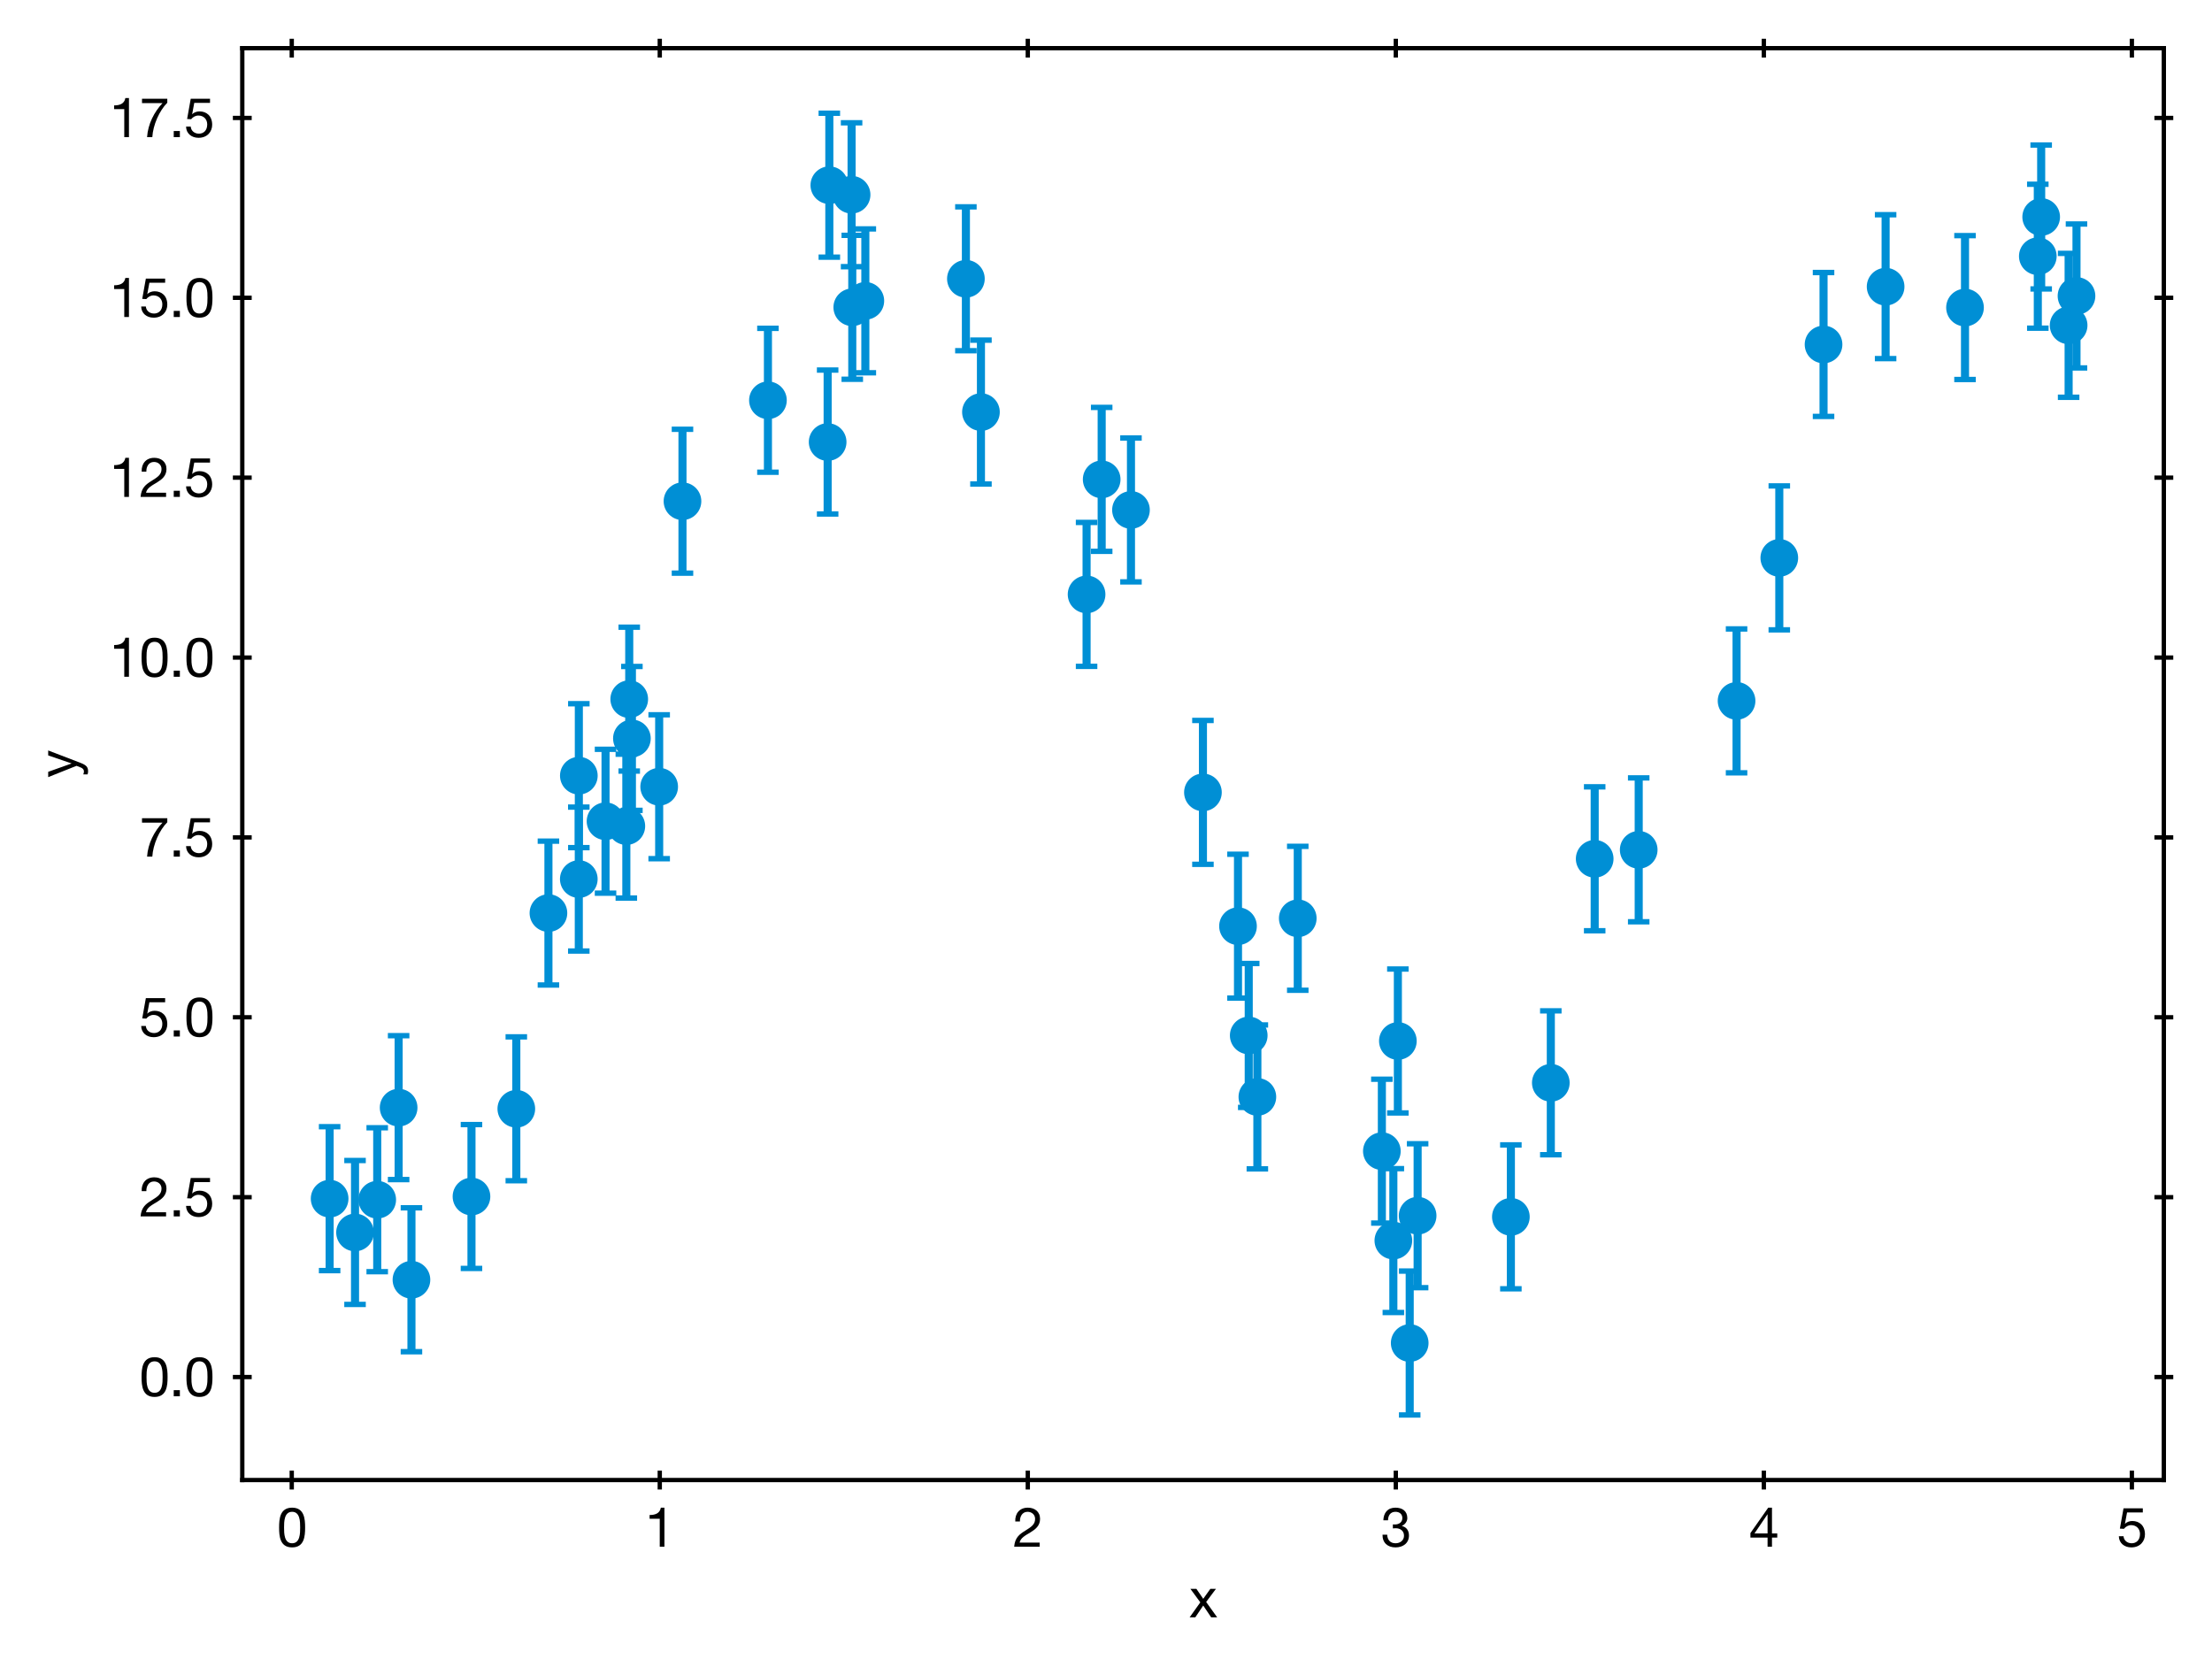 <?xml version="1.0" encoding="utf-8" standalone="no"?>
<!DOCTYPE svg PUBLIC "-//W3C//DTD SVG 1.1//EN"
  "http://www.w3.org/Graphics/SVG/1.1/DTD/svg11.dtd">
<svg height="309.753pt" version="1.1" viewBox="0 0 411.098 309.753" width="411.098pt" xmlns="http://www.w3.org/2000/svg" xmlns:xlink="http://www.w3.org/1999/xlink">
 <defs>
  <style type="text/css">*{stroke-linecap:butt;stroke-linejoin:round;}</style>
 </defs>
 <g id="figure_1">
  <g id="patch_1">
   <path d="M 0 309.753 
L 411.098 309.753 
L 411.098 0 
L 0 0 
z
" style="fill:#ffffff;"/>
  </g>
  <g id="axes_1">
   <g id="patch_2">
    <path d="M 45.028 275.062 
L 402.148 275.062 
L 402.148 8.95 
L 45.028 8.95 
z
" style="fill:#ffffff;"/>
   </g>
   <g id="matplotlib.axis_1">
    <g id="xtick_1">
     <g id="line2d_1">
      <defs>
       <path d="M 0 1.75 
L 0 -1.75 
" id="m79766387a1" style="stroke:#000000;stroke-width:0.8;"/>
      </defs>
      <g>
       <use style="stroke:#000000;stroke-width:0.8;" x="54.221" xlink:href="#m79766387a1" y="275.062"/>
      </g>
     </g>
     <g id="line2d_2">
      <g>
       <use style="stroke:#000000;stroke-width:0.8;" x="54.221" xlink:href="#m79766387a1" y="8.95"/>
      </g>
     </g>
     <g id="text_1">
      <!-- 0 -->
      <g transform="translate(51.442 287.453)scale(0.1 -0.1)">
       <defs>
        <path d="M 269 2227 
C 269 1229 358 -77 1779 -77 
C 3200 -77 3290 1229 3290 2227 
C 3290 3232 3200 4538 1779 4538 
C 358 4538 269 3232 269 2227 
z
M 845 2234 
C 845 2906 851 4058 1779 4058 
C 2707 4058 2714 2906 2714 2234 
C 2714 1555 2707 403 1779 403 
C 851 403 845 1555 845 2234 
z
" id="HelveticaNeue-Roman-30" transform="scale(0.016)"/>
       </defs>
       <use xlink:href="#HelveticaNeue-Roman-30"/>
      </g>
     </g>
    </g>
    <g id="xtick_2">
     <g id="line2d_3">
      <g>
       <use style="stroke:#000000;stroke-width:0.8;" x="122.618" xlink:href="#m79766387a1" y="275.062"/>
      </g>
     </g>
     <g id="line2d_4">
      <g>
       <use style="stroke:#000000;stroke-width:0.8;" x="122.618" xlink:href="#m79766387a1" y="8.95"/>
      </g>
     </g>
     <g id="text_2">
      <!-- 1 -->
      <g transform="translate(119.838 287.453)scale(0.1 -0.1)">
       <defs>
        <path d="M 2278 4538 
L 1862 4538 
C 1741 3853 1178 3686 557 3686 
L 557 3251 
L 1734 3251 
L 1734 0 
L 2278 0 
L 2278 4538 
z
" id="HelveticaNeue-Roman-31" transform="scale(0.016)"/>
       </defs>
       <use xlink:href="#HelveticaNeue-Roman-31"/>
      </g>
     </g>
    </g>
    <g id="xtick_3">
     <g id="line2d_5">
      <g>
       <use style="stroke:#000000;stroke-width:0.8;" x="191.015" xlink:href="#m79766387a1" y="275.062"/>
      </g>
     </g>
     <g id="line2d_6">
      <g>
       <use style="stroke:#000000;stroke-width:0.8;" x="191.015" xlink:href="#m79766387a1" y="8.95"/>
      </g>
     </g>
     <g id="text_3">
      <!-- 2 -->
      <g transform="translate(188.235 287.453)scale(0.1 -0.1)">
       <defs>
        <path d="M 826 2931 
C 806 3475 1075 4058 1709 4058 
C 2189 4058 2586 3731 2586 3238 
C 2586 2611 2195 2330 1427 1856 
C 787 1459 243 1075 154 0 
L 3117 0 
L 3117 480 
L 787 480 
C 896 1043 1491 1331 2061 1677 
C 2624 2029 3162 2432 3162 3232 
C 3162 4077 2534 4538 1741 4538 
C 781 4538 237 3853 282 2931 
L 826 2931 
z
" id="HelveticaNeue-Roman-32" transform="scale(0.016)"/>
       </defs>
       <use xlink:href="#HelveticaNeue-Roman-32"/>
      </g>
     </g>
    </g>
    <g id="xtick_4">
     <g id="line2d_7">
      <g>
       <use style="stroke:#000000;stroke-width:0.8;" x="259.412" xlink:href="#m79766387a1" y="275.062"/>
      </g>
     </g>
     <g id="line2d_8">
      <g>
       <use style="stroke:#000000;stroke-width:0.8;" x="259.412" xlink:href="#m79766387a1" y="8.95"/>
      </g>
     </g>
     <g id="text_4">
      <!-- 3 -->
      <g transform="translate(256.632 287.453)scale(0.1 -0.1)">
       <defs>
        <path d="M 1395 2131 
C 1498 2144 1613 2150 1722 2150 
C 2259 2150 2688 1850 2688 1280 
C 2688 730 2234 403 1702 403 
C 1082 403 755 813 736 1402 
L 192 1402 
C 173 467 781 -77 1702 -77 
C 2554 -77 3264 397 3264 1306 
C 3264 1850 2995 2285 2445 2406 
L 2445 2419 
C 2790 2579 3072 2925 3072 3322 
C 3072 4160 2477 4538 1690 4538 
C 781 4538 320 3936 288 3072 
L 832 3072 
C 838 3603 1094 4058 1690 4058 
C 2150 4058 2496 3802 2496 3328 
C 2496 2835 2093 2586 1632 2586 
C 1555 2586 1478 2586 1395 2592 
L 1395 2131 
z
" id="HelveticaNeue-Roman-33" transform="scale(0.016)"/>
       </defs>
       <use xlink:href="#HelveticaNeue-Roman-33"/>
      </g>
     </g>
    </g>
    <g id="xtick_5">
     <g id="line2d_9">
      <g>
       <use style="stroke:#000000;stroke-width:0.8;" x="327.809" xlink:href="#m79766387a1" y="275.062"/>
      </g>
     </g>
     <g id="line2d_10">
      <g>
       <use style="stroke:#000000;stroke-width:0.8;" x="327.809" xlink:href="#m79766387a1" y="8.95"/>
      </g>
     </g>
     <g id="text_5">
      <!-- 4 -->
      <g transform="translate(325.029 287.453)scale(0.1 -0.1)">
       <defs>
        <path d="M 2682 4538 
L 2246 4538 
L 179 1587 
L 179 1062 
L 2170 1062 
L 2170 0 
L 2682 0 
L 2682 1062 
L 3296 1062 
L 3296 1542 
L 2682 1542 
L 2682 4538 
z
M 646 1542 
L 2157 3763 
L 2170 3763 
L 2170 1542 
L 646 1542 
z
" id="HelveticaNeue-Roman-34" transform="scale(0.016)"/>
       </defs>
       <use xlink:href="#HelveticaNeue-Roman-34"/>
      </g>
     </g>
    </g>
    <g id="xtick_6">
     <g id="line2d_11">
      <g>
       <use style="stroke:#000000;stroke-width:0.8;" x="396.206" xlink:href="#m79766387a1" y="275.062"/>
      </g>
     </g>
     <g id="line2d_12">
      <g>
       <use style="stroke:#000000;stroke-width:0.8;" x="396.206" xlink:href="#m79766387a1" y="8.95"/>
      </g>
     </g>
     <g id="text_6">
      <!-- 5 -->
      <g transform="translate(393.426 287.453)scale(0.1 -0.1)">
       <defs>
        <path d="M 3008 4461 
L 768 4461 
L 346 2106 
L 813 2080 
C 1024 2336 1312 2509 1658 2509 
C 2266 2509 2682 2080 2682 1478 
C 2682 755 2240 403 1722 403 
C 1178 403 800 755 768 1222 
L 224 1222 
C 243 403 883 -77 1670 -77 
C 2726 -77 3258 666 3258 1434 
C 3258 2470 2598 2989 1792 2989 
C 1485 2989 1146 2886 947 2662 
L 934 2675 
L 1178 3981 
L 3008 3981 
L 3008 4461 
z
" id="HelveticaNeue-Roman-35" transform="scale(0.016)"/>
       </defs>
       <use xlink:href="#HelveticaNeue-Roman-35"/>
      </g>
     </g>
    </g>
    <g id="text_7">
     <!-- x -->
     <g transform="translate(220.998 300.573)scale(0.1 -0.1)">
      <defs>
       <path d="M 58 0 
L 717 0 
L 1638 1370 
L 2560 0 
L 3258 0 
L 1978 1786 
L 3117 3309 
L 2464 3309 
L 1638 2150 
L 845 3309 
L 147 3309 
L 1299 1741 
L 58 0 
z
" id="HelveticaNeue-Roman-78" transform="scale(0.016)"/>
      </defs>
      <use xlink:href="#HelveticaNeue-Roman-78"/>
     </g>
    </g>
   </g>
   <g id="matplotlib.axis_2">
    <g id="ytick_1">
     <g id="line2d_13">
      <defs>
       <path d="M 1.75 0 
L -1.75 -0 
" id="mcdb487a458" style="stroke:#000000;stroke-width:0.8;"/>
      </defs>
      <g>
       <use style="stroke:#000000;stroke-width:0.8;" x="45.028" xlink:href="#mcdb487a458" y="255.92"/>
      </g>
     </g>
     <g id="line2d_14">
      <g>
       <use style="stroke:#000000;stroke-width:0.8;" x="402.148" xlink:href="#mcdb487a458" y="255.92"/>
      </g>
     </g>
     <g id="text_8">
      <!-- 0.0 -->
      <g transform="translate(25.88 259.49)scale(0.1 -0.1)">
       <defs>
        <path d="M 531 0 
L 1242 0 
L 1242 710 
L 531 710 
L 531 0 
z
" id="HelveticaNeue-Roman-2e" transform="scale(0.016)"/>
       </defs>
       <use xlink:href="#HelveticaNeue-Roman-30"/>
       <use x="55.6" xlink:href="#HelveticaNeue-Roman-2e"/>
       <use x="83.4" xlink:href="#HelveticaNeue-Roman-30"/>
      </g>
     </g>
    </g>
    <g id="ytick_2">
     <g id="line2d_15">
      <g>
       <use style="stroke:#000000;stroke-width:0.8;" x="45.028" xlink:href="#mcdb487a458" y="222.49"/>
      </g>
     </g>
     <g id="line2d_16">
      <g>
       <use style="stroke:#000000;stroke-width:0.8;" x="402.148" xlink:href="#mcdb487a458" y="222.49"/>
      </g>
     </g>
     <g id="text_9">
      <!-- 2.5 -->
      <g transform="translate(25.88 226.061)scale(0.1 -0.1)">
       <use xlink:href="#HelveticaNeue-Roman-32"/>
       <use x="55.6" xlink:href="#HelveticaNeue-Roman-2e"/>
       <use x="83.4" xlink:href="#HelveticaNeue-Roman-35"/>
      </g>
     </g>
    </g>
    <g id="ytick_3">
     <g id="line2d_17">
      <g>
       <use style="stroke:#000000;stroke-width:0.8;" x="45.028" xlink:href="#mcdb487a458" y="189.061"/>
      </g>
     </g>
     <g id="line2d_18">
      <g>
       <use style="stroke:#000000;stroke-width:0.8;" x="402.148" xlink:href="#mcdb487a458" y="189.061"/>
      </g>
     </g>
     <g id="text_10">
      <!-- 5.0 -->
      <g transform="translate(25.88 192.632)scale(0.1 -0.1)">
       <use xlink:href="#HelveticaNeue-Roman-35"/>
       <use x="55.6" xlink:href="#HelveticaNeue-Roman-2e"/>
       <use x="83.4" xlink:href="#HelveticaNeue-Roman-30"/>
      </g>
     </g>
    </g>
    <g id="ytick_4">
     <g id="line2d_19">
      <g>
       <use style="stroke:#000000;stroke-width:0.8;" x="45.028" xlink:href="#mcdb487a458" y="155.632"/>
      </g>
     </g>
     <g id="line2d_20">
      <g>
       <use style="stroke:#000000;stroke-width:0.8;" x="402.148" xlink:href="#mcdb487a458" y="155.632"/>
      </g>
     </g>
     <g id="text_11">
      <!-- 7.5 -->
      <g transform="translate(25.88 159.202)scale(0.1 -0.1)">
       <defs>
        <path d="M 3258 4461 
L 320 4461 
L 320 3949 
L 2701 3949 
C 1747 2938 1011 1536 909 0 
L 1517 0 
C 1600 1421 2342 3085 3258 3994 
L 3258 4461 
z
" id="HelveticaNeue-Roman-37" transform="scale(0.016)"/>
       </defs>
       <use xlink:href="#HelveticaNeue-Roman-37"/>
       <use x="55.6" xlink:href="#HelveticaNeue-Roman-2e"/>
       <use x="83.4" xlink:href="#HelveticaNeue-Roman-35"/>
      </g>
     </g>
    </g>
    <g id="ytick_5">
     <g id="line2d_21">
      <g>
       <use style="stroke:#000000;stroke-width:0.8;" x="45.028" xlink:href="#mcdb487a458" y="122.203"/>
      </g>
     </g>
     <g id="line2d_22">
      <g>
       <use style="stroke:#000000;stroke-width:0.8;" x="402.148" xlink:href="#mcdb487a458" y="122.203"/>
      </g>
     </g>
     <g id="text_12">
      <!-- 10.0 -->
      <g transform="translate(20.32 125.773)scale(0.1 -0.1)">
       <use xlink:href="#HelveticaNeue-Roman-31"/>
       <use x="55.6" xlink:href="#HelveticaNeue-Roman-30"/>
       <use x="111.2" xlink:href="#HelveticaNeue-Roman-2e"/>
       <use x="139" xlink:href="#HelveticaNeue-Roman-30"/>
      </g>
     </g>
    </g>
    <g id="ytick_6">
     <g id="line2d_23">
      <g>
       <use style="stroke:#000000;stroke-width:0.8;" x="45.028" xlink:href="#mcdb487a458" y="88.774"/>
      </g>
     </g>
     <g id="line2d_24">
      <g>
       <use style="stroke:#000000;stroke-width:0.8;" x="402.148" xlink:href="#mcdb487a458" y="88.774"/>
      </g>
     </g>
     <g id="text_13">
      <!-- 12.5 -->
      <g transform="translate(20.32 92.344)scale(0.1 -0.1)">
       <use xlink:href="#HelveticaNeue-Roman-31"/>
       <use x="55.6" xlink:href="#HelveticaNeue-Roman-32"/>
       <use x="111.2" xlink:href="#HelveticaNeue-Roman-2e"/>
       <use x="139" xlink:href="#HelveticaNeue-Roman-35"/>
      </g>
     </g>
    </g>
    <g id="ytick_7">
     <g id="line2d_25">
      <g>
       <use style="stroke:#000000;stroke-width:0.8;" x="45.028" xlink:href="#mcdb487a458" y="55.345"/>
      </g>
     </g>
     <g id="line2d_26">
      <g>
       <use style="stroke:#000000;stroke-width:0.8;" x="402.148" xlink:href="#mcdb487a458" y="55.345"/>
      </g>
     </g>
     <g id="text_14">
      <!-- 15.0 -->
      <g transform="translate(20.32 58.915)scale(0.1 -0.1)">
       <use xlink:href="#HelveticaNeue-Roman-31"/>
       <use x="55.6" xlink:href="#HelveticaNeue-Roman-35"/>
       <use x="111.2" xlink:href="#HelveticaNeue-Roman-2e"/>
       <use x="139" xlink:href="#HelveticaNeue-Roman-30"/>
      </g>
     </g>
    </g>
    <g id="ytick_8">
     <g id="line2d_27">
      <g>
       <use style="stroke:#000000;stroke-width:0.8;" x="45.028" xlink:href="#mcdb487a458" y="21.915"/>
      </g>
     </g>
     <g id="line2d_28">
      <g>
       <use style="stroke:#000000;stroke-width:0.8;" x="402.148" xlink:href="#mcdb487a458" y="21.915"/>
      </g>
     </g>
     <g id="text_15">
      <!-- 17.5 -->
      <g transform="translate(20.32 25.486)scale(0.1 -0.1)">
       <use xlink:href="#HelveticaNeue-Roman-31"/>
       <use x="55.6" xlink:href="#HelveticaNeue-Roman-37"/>
       <use x="111.2" xlink:href="#HelveticaNeue-Roman-2e"/>
       <use x="139" xlink:href="#HelveticaNeue-Roman-35"/>
      </g>
     </g>
    </g>
    <g id="text_16">
     <!-- y -->
     <g transform="translate(14.25 144.506)rotate(-90)scale(0.1 -0.1)">
      <defs>
       <path d="M 3149 3309 
L 2573 3309 
L 1645 602 
L 1632 602 
L 666 3309 
L 51 3309 
L 1363 19 
L 1139 -544 
C 1037 -736 915 -845 691 -845 
C 582 -845 474 -800 371 -768 
L 371 -1267 
C 493 -1312 621 -1325 749 -1325 
C 1235 -1325 1459 -1088 1709 -442 
L 3149 3309 
z
" id="HelveticaNeue-Roman-79" transform="scale(0.016)"/>
      </defs>
      <use xlink:href="#HelveticaNeue-Roman-79"/>
     </g>
    </g>
   </g>
   <g id="LineCollection_1">
    <path clip-path="url(#p4de20f9288)" d="M 182.308 89.954 
L 182.308 63.21 
" style="fill:none;stroke:#008fd5;stroke-width:1.5;"/>
    <path clip-path="url(#p4de20f9288)" d="M 379.351 53.696 
L 379.351 26.952 
" style="fill:none;stroke:#008fd5;stroke-width:1.5;"/>
    <path clip-path="url(#p4de20f9288)" d="M 304.552 171.308 
L 304.552 144.565 
" style="fill:none;stroke:#008fd5;stroke-width:1.5;"/>
    <path clip-path="url(#p4de20f9288)" d="M 258.953 243.927 
L 258.953 217.183 
" style="fill:none;stroke:#008fd5;stroke-width:1.5;"/>
    <path clip-path="url(#p4de20f9288)" d="M 107.577 157.526 
L 107.577 130.783 
" style="fill:none;stroke:#008fd5;stroke-width:1.5;"/>
    <path clip-path="url(#p4de20f9288)" d="M 107.569 176.743 
L 107.569 149.999 
" style="fill:none;stroke:#008fd5;stroke-width:1.5;"/>
    <path clip-path="url(#p4de20f9288)" d="M 74.085 219.219 
L 74.085 192.476 
" style="fill:none;stroke:#008fd5;stroke-width:1.5;"/>
    <path clip-path="url(#p4de20f9288)" d="M 350.44 66.648 
L 350.44 39.905 
" style="fill:none;stroke:#008fd5;stroke-width:1.5;"/>
    <path clip-path="url(#p4de20f9288)" d="M 259.793 206.833 
L 259.793 180.089 
" style="fill:none;stroke:#008fd5;stroke-width:1.5;"/>
    <path clip-path="url(#p4de20f9288)" d="M 296.371 172.974 
L 296.371 146.231 
" style="fill:none;stroke:#008fd5;stroke-width:1.5;"/>
    <path clip-path="url(#p4de20f9288)" d="M 61.261 236.134 
L 61.261 209.39 
" style="fill:none;stroke:#008fd5;stroke-width:1.5;"/>
    <path clip-path="url(#p4de20f9288)" d="M 385.915 68.376 
L 385.915 41.632 
" style="fill:none;stroke:#008fd5;stroke-width:1.5;"/>
    <path clip-path="url(#p4de20f9288)" d="M 338.904 77.391 
L 338.904 50.647 
" style="fill:none;stroke:#008fd5;stroke-width:1.5;"/>
    <path clip-path="url(#p4de20f9288)" d="M 126.838 106.522 
L 126.838 79.779 
" style="fill:none;stroke:#008fd5;stroke-width:1.5;"/>
    <path clip-path="url(#p4de20f9288)" d="M 116.403 166.899 
L 116.403 140.156 
" style="fill:none;stroke:#008fd5;stroke-width:1.5;"/>
    <path clip-path="url(#p4de20f9288)" d="M 116.943 143.301 
L 116.943 116.558 
" style="fill:none;stroke:#008fd5;stroke-width:1.5;"/>
    <path clip-path="url(#p4de20f9288)" d="M 158.267 49.561 
L 158.267 22.818 
" style="fill:none;stroke:#008fd5;stroke-width:1.5;"/>
    <path clip-path="url(#p4de20f9288)" d="M 233.68 217.227 
L 233.68 190.483 
" style="fill:none;stroke:#008fd5;stroke-width:1.5;"/>
    <path clip-path="url(#p4de20f9288)" d="M 201.94 123.837 
L 201.94 97.094 
" style="fill:none;stroke:#008fd5;stroke-width:1.5;"/>
    <path clip-path="url(#p4de20f9288)" d="M 153.817 95.52 
L 153.817 68.776 
" style="fill:none;stroke:#008fd5;stroke-width:1.5;"/>
    <path clip-path="url(#p4de20f9288)" d="M 263.465 239.305 
L 263.465 212.562 
" style="fill:none;stroke:#008fd5;stroke-width:1.5;"/>
    <path clip-path="url(#p4de20f9288)" d="M 101.926 183.061 
L 101.926 156.318 
" style="fill:none;stroke:#008fd5;stroke-width:1.5;"/>
    <path clip-path="url(#p4de20f9288)" d="M 154.13 47.789 
L 154.13 21.046 
" style="fill:none;stroke:#008fd5;stroke-width:1.5;"/>
    <path clip-path="url(#p4de20f9288)" d="M 179.511 65.181 
L 179.511 38.438 
" style="fill:none;stroke:#008fd5;stroke-width:1.5;"/>
    <path clip-path="url(#p4de20f9288)" d="M 210.19 108.144 
L 210.19 81.401 
" style="fill:none;stroke:#008fd5;stroke-width:1.5;"/>
    <path clip-path="url(#p4de20f9288)" d="M 322.739 143.628 
L 322.739 116.884 
" style="fill:none;stroke:#008fd5;stroke-width:1.5;"/>
    <path clip-path="url(#p4de20f9288)" d="M 122.507 159.582 
L 122.507 132.838 
" style="fill:none;stroke:#008fd5;stroke-width:1.5;"/>
    <path clip-path="url(#p4de20f9288)" d="M 230.081 185.497 
L 230.081 158.754 
" style="fill:none;stroke:#008fd5;stroke-width:1.5;"/>
    <path clip-path="url(#p4de20f9288)" d="M 256.818 227.308 
L 256.818 200.565 
" style="fill:none;stroke:#008fd5;stroke-width:1.5;"/>
    <path clip-path="url(#p4de20f9288)" d="M 70.107 236.333 
L 70.107 209.59 
" style="fill:none;stroke:#008fd5;stroke-width:1.5;"/>
    <path clip-path="url(#p4de20f9288)" d="M 261.992 262.966 
L 261.992 236.223 
" style="fill:none;stroke:#008fd5;stroke-width:1.5;"/>
    <path clip-path="url(#p4de20f9288)" d="M 112.538 165.993 
L 112.538 139.25 
" style="fill:none;stroke:#008fd5;stroke-width:1.5;"/>
    <path clip-path="url(#p4de20f9288)" d="M 76.468 251.209 
L 76.468 224.465 
" style="fill:none;stroke:#008fd5;stroke-width:1.5;"/>
    <path clip-path="url(#p4de20f9288)" d="M 378.725 60.988 
L 378.725 34.245 
" style="fill:none;stroke:#008fd5;stroke-width:1.5;"/>
    <path clip-path="url(#p4de20f9288)" d="M 384.452 73.833 
L 384.452 47.09 
" style="fill:none;stroke:#008fd5;stroke-width:1.5;"/>
    <path clip-path="url(#p4de20f9288)" d="M 330.681 117.051 
L 330.681 90.308 
" style="fill:none;stroke:#008fd5;stroke-width:1.5;"/>
    <path clip-path="url(#p4de20f9288)" d="M 158.394 70.481 
L 158.394 43.737 
" style="fill:none;stroke:#008fd5;stroke-width:1.5;"/>
    <path clip-path="url(#p4de20f9288)" d="M 87.624 235.739 
L 87.624 208.995 
" style="fill:none;stroke:#008fd5;stroke-width:1.5;"/>
    <path clip-path="url(#p4de20f9288)" d="M 288.218 214.605 
L 288.218 187.862 
" style="fill:none;stroke:#008fd5;stroke-width:1.5;"/>
    <path clip-path="url(#p4de20f9288)" d="M 204.747 102.458 
L 204.747 75.715 
" style="fill:none;stroke:#008fd5;stroke-width:1.5;"/>
    <path clip-path="url(#p4de20f9288)" d="M 95.956 219.434 
L 95.956 192.691 
" style="fill:none;stroke:#008fd5;stroke-width:1.5;"/>
    <path clip-path="url(#p4de20f9288)" d="M 223.564 160.634 
L 223.564 133.89 
" style="fill:none;stroke:#008fd5;stroke-width:1.5;"/>
    <path clip-path="url(#p4de20f9288)" d="M 65.982 242.418 
L 65.982 215.674 
" style="fill:none;stroke:#008fd5;stroke-width:1.5;"/>
    <path clip-path="url(#p4de20f9288)" d="M 365.195 70.532 
L 365.195 43.788 
" style="fill:none;stroke:#008fd5;stroke-width:1.5;"/>
    <path clip-path="url(#p4de20f9288)" d="M 142.72 87.761 
L 142.72 61.018 
" style="fill:none;stroke:#008fd5;stroke-width:1.5;"/>
    <path clip-path="url(#p4de20f9288)" d="M 280.794 239.516 
L 280.794 212.773 
" style="fill:none;stroke:#008fd5;stroke-width:1.5;"/>
    <path clip-path="url(#p4de20f9288)" d="M 160.822 69.281 
L 160.822 42.538 
" style="fill:none;stroke:#008fd5;stroke-width:1.5;"/>
    <path clip-path="url(#p4de20f9288)" d="M 232.076 205.805 
L 232.076 179.062 
" style="fill:none;stroke:#008fd5;stroke-width:1.5;"/>
    <path clip-path="url(#p4de20f9288)" d="M 241.188 184.031 
L 241.188 157.288 
" style="fill:none;stroke:#008fd5;stroke-width:1.5;"/>
    <path clip-path="url(#p4de20f9288)" d="M 117.439 150.605 
L 117.439 123.862 
" style="fill:none;stroke:#008fd5;stroke-width:1.5;"/>
   </g>
   <g id="line2d_29">
    <defs>
     <path d="M 2 0 
L -2 -0 
" id="mf6cddb7535" style="stroke:#008fd5;"/>
    </defs>
    <g clip-path="url(#p4de20f9288)">
     <use style="fill:#008fd5;stroke:#008fd5;" x="182.308" xlink:href="#mf6cddb7535" y="89.954"/>
     <use style="fill:#008fd5;stroke:#008fd5;" x="379.351" xlink:href="#mf6cddb7535" y="53.696"/>
     <use style="fill:#008fd5;stroke:#008fd5;" x="304.552" xlink:href="#mf6cddb7535" y="171.308"/>
     <use style="fill:#008fd5;stroke:#008fd5;" x="258.953" xlink:href="#mf6cddb7535" y="243.927"/>
     <use style="fill:#008fd5;stroke:#008fd5;" x="107.577" xlink:href="#mf6cddb7535" y="157.526"/>
     <use style="fill:#008fd5;stroke:#008fd5;" x="107.569" xlink:href="#mf6cddb7535" y="176.743"/>
     <use style="fill:#008fd5;stroke:#008fd5;" x="74.085" xlink:href="#mf6cddb7535" y="219.219"/>
     <use style="fill:#008fd5;stroke:#008fd5;" x="350.44" xlink:href="#mf6cddb7535" y="66.648"/>
     <use style="fill:#008fd5;stroke:#008fd5;" x="259.793" xlink:href="#mf6cddb7535" y="206.833"/>
     <use style="fill:#008fd5;stroke:#008fd5;" x="296.371" xlink:href="#mf6cddb7535" y="172.974"/>
     <use style="fill:#008fd5;stroke:#008fd5;" x="61.261" xlink:href="#mf6cddb7535" y="236.134"/>
     <use style="fill:#008fd5;stroke:#008fd5;" x="385.915" xlink:href="#mf6cddb7535" y="68.376"/>
     <use style="fill:#008fd5;stroke:#008fd5;" x="338.904" xlink:href="#mf6cddb7535" y="77.391"/>
     <use style="fill:#008fd5;stroke:#008fd5;" x="126.838" xlink:href="#mf6cddb7535" y="106.522"/>
     <use style="fill:#008fd5;stroke:#008fd5;" x="116.403" xlink:href="#mf6cddb7535" y="166.899"/>
     <use style="fill:#008fd5;stroke:#008fd5;" x="116.943" xlink:href="#mf6cddb7535" y="143.301"/>
     <use style="fill:#008fd5;stroke:#008fd5;" x="158.267" xlink:href="#mf6cddb7535" y="49.561"/>
     <use style="fill:#008fd5;stroke:#008fd5;" x="233.68" xlink:href="#mf6cddb7535" y="217.227"/>
     <use style="fill:#008fd5;stroke:#008fd5;" x="201.94" xlink:href="#mf6cddb7535" y="123.837"/>
     <use style="fill:#008fd5;stroke:#008fd5;" x="153.817" xlink:href="#mf6cddb7535" y="95.52"/>
     <use style="fill:#008fd5;stroke:#008fd5;" x="263.465" xlink:href="#mf6cddb7535" y="239.305"/>
     <use style="fill:#008fd5;stroke:#008fd5;" x="101.926" xlink:href="#mf6cddb7535" y="183.061"/>
     <use style="fill:#008fd5;stroke:#008fd5;" x="154.13" xlink:href="#mf6cddb7535" y="47.789"/>
     <use style="fill:#008fd5;stroke:#008fd5;" x="179.511" xlink:href="#mf6cddb7535" y="65.181"/>
     <use style="fill:#008fd5;stroke:#008fd5;" x="210.19" xlink:href="#mf6cddb7535" y="108.144"/>
     <use style="fill:#008fd5;stroke:#008fd5;" x="322.739" xlink:href="#mf6cddb7535" y="143.628"/>
     <use style="fill:#008fd5;stroke:#008fd5;" x="122.507" xlink:href="#mf6cddb7535" y="159.582"/>
     <use style="fill:#008fd5;stroke:#008fd5;" x="230.081" xlink:href="#mf6cddb7535" y="185.497"/>
     <use style="fill:#008fd5;stroke:#008fd5;" x="256.818" xlink:href="#mf6cddb7535" y="227.308"/>
     <use style="fill:#008fd5;stroke:#008fd5;" x="70.107" xlink:href="#mf6cddb7535" y="236.333"/>
     <use style="fill:#008fd5;stroke:#008fd5;" x="261.992" xlink:href="#mf6cddb7535" y="262.966"/>
     <use style="fill:#008fd5;stroke:#008fd5;" x="112.538" xlink:href="#mf6cddb7535" y="165.993"/>
     <use style="fill:#008fd5;stroke:#008fd5;" x="76.468" xlink:href="#mf6cddb7535" y="251.209"/>
     <use style="fill:#008fd5;stroke:#008fd5;" x="378.725" xlink:href="#mf6cddb7535" y="60.988"/>
     <use style="fill:#008fd5;stroke:#008fd5;" x="384.452" xlink:href="#mf6cddb7535" y="73.833"/>
     <use style="fill:#008fd5;stroke:#008fd5;" x="330.681" xlink:href="#mf6cddb7535" y="117.051"/>
     <use style="fill:#008fd5;stroke:#008fd5;" x="158.394" xlink:href="#mf6cddb7535" y="70.481"/>
     <use style="fill:#008fd5;stroke:#008fd5;" x="87.624" xlink:href="#mf6cddb7535" y="235.739"/>
     <use style="fill:#008fd5;stroke:#008fd5;" x="288.218" xlink:href="#mf6cddb7535" y="214.605"/>
     <use style="fill:#008fd5;stroke:#008fd5;" x="204.747" xlink:href="#mf6cddb7535" y="102.458"/>
     <use style="fill:#008fd5;stroke:#008fd5;" x="95.956" xlink:href="#mf6cddb7535" y="219.434"/>
     <use style="fill:#008fd5;stroke:#008fd5;" x="223.564" xlink:href="#mf6cddb7535" y="160.634"/>
     <use style="fill:#008fd5;stroke:#008fd5;" x="65.982" xlink:href="#mf6cddb7535" y="242.418"/>
     <use style="fill:#008fd5;stroke:#008fd5;" x="365.195" xlink:href="#mf6cddb7535" y="70.532"/>
     <use style="fill:#008fd5;stroke:#008fd5;" x="142.72" xlink:href="#mf6cddb7535" y="87.761"/>
     <use style="fill:#008fd5;stroke:#008fd5;" x="280.794" xlink:href="#mf6cddb7535" y="239.516"/>
     <use style="fill:#008fd5;stroke:#008fd5;" x="160.822" xlink:href="#mf6cddb7535" y="69.281"/>
     <use style="fill:#008fd5;stroke:#008fd5;" x="232.076" xlink:href="#mf6cddb7535" y="205.805"/>
     <use style="fill:#008fd5;stroke:#008fd5;" x="241.188" xlink:href="#mf6cddb7535" y="184.031"/>
     <use style="fill:#008fd5;stroke:#008fd5;" x="117.439" xlink:href="#mf6cddb7535" y="150.605"/>
    </g>
   </g>
   <g id="line2d_30">
    <g clip-path="url(#p4de20f9288)">
     <use style="fill:#008fd5;stroke:#008fd5;" x="182.308" xlink:href="#mf6cddb7535" y="63.21"/>
     <use style="fill:#008fd5;stroke:#008fd5;" x="379.351" xlink:href="#mf6cddb7535" y="26.952"/>
     <use style="fill:#008fd5;stroke:#008fd5;" x="304.552" xlink:href="#mf6cddb7535" y="144.565"/>
     <use style="fill:#008fd5;stroke:#008fd5;" x="258.953" xlink:href="#mf6cddb7535" y="217.183"/>
     <use style="fill:#008fd5;stroke:#008fd5;" x="107.577" xlink:href="#mf6cddb7535" y="130.783"/>
     <use style="fill:#008fd5;stroke:#008fd5;" x="107.569" xlink:href="#mf6cddb7535" y="149.999"/>
     <use style="fill:#008fd5;stroke:#008fd5;" x="74.085" xlink:href="#mf6cddb7535" y="192.476"/>
     <use style="fill:#008fd5;stroke:#008fd5;" x="350.44" xlink:href="#mf6cddb7535" y="39.905"/>
     <use style="fill:#008fd5;stroke:#008fd5;" x="259.793" xlink:href="#mf6cddb7535" y="180.089"/>
     <use style="fill:#008fd5;stroke:#008fd5;" x="296.371" xlink:href="#mf6cddb7535" y="146.231"/>
     <use style="fill:#008fd5;stroke:#008fd5;" x="61.261" xlink:href="#mf6cddb7535" y="209.39"/>
     <use style="fill:#008fd5;stroke:#008fd5;" x="385.915" xlink:href="#mf6cddb7535" y="41.632"/>
     <use style="fill:#008fd5;stroke:#008fd5;" x="338.904" xlink:href="#mf6cddb7535" y="50.647"/>
     <use style="fill:#008fd5;stroke:#008fd5;" x="126.838" xlink:href="#mf6cddb7535" y="79.779"/>
     <use style="fill:#008fd5;stroke:#008fd5;" x="116.403" xlink:href="#mf6cddb7535" y="140.156"/>
     <use style="fill:#008fd5;stroke:#008fd5;" x="116.943" xlink:href="#mf6cddb7535" y="116.558"/>
     <use style="fill:#008fd5;stroke:#008fd5;" x="158.267" xlink:href="#mf6cddb7535" y="22.818"/>
     <use style="fill:#008fd5;stroke:#008fd5;" x="233.68" xlink:href="#mf6cddb7535" y="190.483"/>
     <use style="fill:#008fd5;stroke:#008fd5;" x="201.94" xlink:href="#mf6cddb7535" y="97.094"/>
     <use style="fill:#008fd5;stroke:#008fd5;" x="153.817" xlink:href="#mf6cddb7535" y="68.776"/>
     <use style="fill:#008fd5;stroke:#008fd5;" x="263.465" xlink:href="#mf6cddb7535" y="212.562"/>
     <use style="fill:#008fd5;stroke:#008fd5;" x="101.926" xlink:href="#mf6cddb7535" y="156.318"/>
     <use style="fill:#008fd5;stroke:#008fd5;" x="154.13" xlink:href="#mf6cddb7535" y="21.046"/>
     <use style="fill:#008fd5;stroke:#008fd5;" x="179.511" xlink:href="#mf6cddb7535" y="38.438"/>
     <use style="fill:#008fd5;stroke:#008fd5;" x="210.19" xlink:href="#mf6cddb7535" y="81.401"/>
     <use style="fill:#008fd5;stroke:#008fd5;" x="322.739" xlink:href="#mf6cddb7535" y="116.884"/>
     <use style="fill:#008fd5;stroke:#008fd5;" x="122.507" xlink:href="#mf6cddb7535" y="132.838"/>
     <use style="fill:#008fd5;stroke:#008fd5;" x="230.081" xlink:href="#mf6cddb7535" y="158.754"/>
     <use style="fill:#008fd5;stroke:#008fd5;" x="256.818" xlink:href="#mf6cddb7535" y="200.565"/>
     <use style="fill:#008fd5;stroke:#008fd5;" x="70.107" xlink:href="#mf6cddb7535" y="209.59"/>
     <use style="fill:#008fd5;stroke:#008fd5;" x="261.992" xlink:href="#mf6cddb7535" y="236.223"/>
     <use style="fill:#008fd5;stroke:#008fd5;" x="112.538" xlink:href="#mf6cddb7535" y="139.25"/>
     <use style="fill:#008fd5;stroke:#008fd5;" x="76.468" xlink:href="#mf6cddb7535" y="224.465"/>
     <use style="fill:#008fd5;stroke:#008fd5;" x="378.725" xlink:href="#mf6cddb7535" y="34.245"/>
     <use style="fill:#008fd5;stroke:#008fd5;" x="384.452" xlink:href="#mf6cddb7535" y="47.09"/>
     <use style="fill:#008fd5;stroke:#008fd5;" x="330.681" xlink:href="#mf6cddb7535" y="90.308"/>
     <use style="fill:#008fd5;stroke:#008fd5;" x="158.394" xlink:href="#mf6cddb7535" y="43.737"/>
     <use style="fill:#008fd5;stroke:#008fd5;" x="87.624" xlink:href="#mf6cddb7535" y="208.995"/>
     <use style="fill:#008fd5;stroke:#008fd5;" x="288.218" xlink:href="#mf6cddb7535" y="187.862"/>
     <use style="fill:#008fd5;stroke:#008fd5;" x="204.747" xlink:href="#mf6cddb7535" y="75.715"/>
     <use style="fill:#008fd5;stroke:#008fd5;" x="95.956" xlink:href="#mf6cddb7535" y="192.691"/>
     <use style="fill:#008fd5;stroke:#008fd5;" x="223.564" xlink:href="#mf6cddb7535" y="133.89"/>
     <use style="fill:#008fd5;stroke:#008fd5;" x="65.982" xlink:href="#mf6cddb7535" y="215.674"/>
     <use style="fill:#008fd5;stroke:#008fd5;" x="365.195" xlink:href="#mf6cddb7535" y="43.788"/>
     <use style="fill:#008fd5;stroke:#008fd5;" x="142.72" xlink:href="#mf6cddb7535" y="61.018"/>
     <use style="fill:#008fd5;stroke:#008fd5;" x="280.794" xlink:href="#mf6cddb7535" y="212.773"/>
     <use style="fill:#008fd5;stroke:#008fd5;" x="160.822" xlink:href="#mf6cddb7535" y="42.538"/>
     <use style="fill:#008fd5;stroke:#008fd5;" x="232.076" xlink:href="#mf6cddb7535" y="179.062"/>
     <use style="fill:#008fd5;stroke:#008fd5;" x="241.188" xlink:href="#mf6cddb7535" y="157.288"/>
     <use style="fill:#008fd5;stroke:#008fd5;" x="117.439" xlink:href="#mf6cddb7535" y="123.862"/>
    </g>
   </g>
   <g id="line2d_31">
    <defs>
     <path d="M 0 3 
C 0.796 3 1.559 2.684 2.121 2.121 
C 2.684 1.559 3 0.796 3 0 
C 3 -0.796 2.684 -1.559 2.121 -2.121 
C 1.559 -2.684 0.796 -3 0 -3 
C -0.796 -3 -1.559 -2.684 -2.121 -2.121 
C -2.684 -1.559 -3 -0.796 -3 0 
C -3 0.796 -2.684 1.559 -2.121 2.121 
C -1.559 2.684 -0.796 3 0 3 
z
" id="m32680197aa" style="stroke:#008fd5;"/>
    </defs>
    <g clip-path="url(#p4de20f9288)">
     <use style="fill:#008fd5;stroke:#008fd5;" x="182.308" xlink:href="#m32680197aa" y="76.582"/>
     <use style="fill:#008fd5;stroke:#008fd5;" x="379.351" xlink:href="#m32680197aa" y="40.324"/>
     <use style="fill:#008fd5;stroke:#008fd5;" x="304.552" xlink:href="#m32680197aa" y="157.936"/>
     <use style="fill:#008fd5;stroke:#008fd5;" x="258.953" xlink:href="#m32680197aa" y="230.555"/>
     <use style="fill:#008fd5;stroke:#008fd5;" x="107.577" xlink:href="#m32680197aa" y="144.155"/>
     <use style="fill:#008fd5;stroke:#008fd5;" x="107.569" xlink:href="#m32680197aa" y="163.371"/>
     <use style="fill:#008fd5;stroke:#008fd5;" x="74.085" xlink:href="#m32680197aa" y="205.848"/>
     <use style="fill:#008fd5;stroke:#008fd5;" x="350.44" xlink:href="#m32680197aa" y="53.277"/>
     <use style="fill:#008fd5;stroke:#008fd5;" x="259.793" xlink:href="#m32680197aa" y="193.461"/>
     <use style="fill:#008fd5;stroke:#008fd5;" x="296.371" xlink:href="#m32680197aa" y="159.603"/>
     <use style="fill:#008fd5;stroke:#008fd5;" x="61.261" xlink:href="#m32680197aa" y="222.762"/>
     <use style="fill:#008fd5;stroke:#008fd5;" x="385.915" xlink:href="#m32680197aa" y="55.004"/>
     <use style="fill:#008fd5;stroke:#008fd5;" x="338.904" xlink:href="#m32680197aa" y="64.019"/>
     <use style="fill:#008fd5;stroke:#008fd5;" x="126.838" xlink:href="#m32680197aa" y="93.151"/>
     <use style="fill:#008fd5;stroke:#008fd5;" x="116.403" xlink:href="#m32680197aa" y="153.527"/>
     <use style="fill:#008fd5;stroke:#008fd5;" x="116.943" xlink:href="#m32680197aa" y="129.929"/>
     <use style="fill:#008fd5;stroke:#008fd5;" x="158.267" xlink:href="#m32680197aa" y="36.19"/>
     <use style="fill:#008fd5;stroke:#008fd5;" x="233.68" xlink:href="#m32680197aa" y="203.855"/>
     <use style="fill:#008fd5;stroke:#008fd5;" x="201.94" xlink:href="#m32680197aa" y="110.466"/>
     <use style="fill:#008fd5;stroke:#008fd5;" x="153.817" xlink:href="#m32680197aa" y="82.148"/>
     <use style="fill:#008fd5;stroke:#008fd5;" x="263.465" xlink:href="#m32680197aa" y="225.934"/>
     <use style="fill:#008fd5;stroke:#008fd5;" x="101.926" xlink:href="#m32680197aa" y="169.689"/>
     <use style="fill:#008fd5;stroke:#008fd5;" x="154.13" xlink:href="#m32680197aa" y="34.418"/>
     <use style="fill:#008fd5;stroke:#008fd5;" x="179.511" xlink:href="#m32680197aa" y="51.809"/>
     <use style="fill:#008fd5;stroke:#008fd5;" x="210.19" xlink:href="#m32680197aa" y="94.772"/>
     <use style="fill:#008fd5;stroke:#008fd5;" x="322.739" xlink:href="#m32680197aa" y="130.256"/>
     <use style="fill:#008fd5;stroke:#008fd5;" x="122.507" xlink:href="#m32680197aa" y="146.21"/>
     <use style="fill:#008fd5;stroke:#008fd5;" x="230.081" xlink:href="#m32680197aa" y="172.126"/>
     <use style="fill:#008fd5;stroke:#008fd5;" x="256.818" xlink:href="#m32680197aa" y="213.936"/>
     <use style="fill:#008fd5;stroke:#008fd5;" x="70.107" xlink:href="#m32680197aa" y="222.961"/>
     <use style="fill:#008fd5;stroke:#008fd5;" x="261.992" xlink:href="#m32680197aa" y="249.594"/>
     <use style="fill:#008fd5;stroke:#008fd5;" x="112.538" xlink:href="#m32680197aa" y="152.621"/>
     <use style="fill:#008fd5;stroke:#008fd5;" x="76.468" xlink:href="#m32680197aa" y="237.837"/>
     <use style="fill:#008fd5;stroke:#008fd5;" x="378.725" xlink:href="#m32680197aa" y="47.617"/>
     <use style="fill:#008fd5;stroke:#008fd5;" x="384.452" xlink:href="#m32680197aa" y="60.462"/>
     <use style="fill:#008fd5;stroke:#008fd5;" x="330.681" xlink:href="#m32680197aa" y="103.679"/>
     <use style="fill:#008fd5;stroke:#008fd5;" x="158.394" xlink:href="#m32680197aa" y="57.109"/>
     <use style="fill:#008fd5;stroke:#008fd5;" x="87.624" xlink:href="#m32680197aa" y="222.367"/>
     <use style="fill:#008fd5;stroke:#008fd5;" x="288.218" xlink:href="#m32680197aa" y="201.234"/>
     <use style="fill:#008fd5;stroke:#008fd5;" x="204.747" xlink:href="#m32680197aa" y="89.087"/>
     <use style="fill:#008fd5;stroke:#008fd5;" x="95.956" xlink:href="#m32680197aa" y="206.062"/>
     <use style="fill:#008fd5;stroke:#008fd5;" x="223.564" xlink:href="#m32680197aa" y="147.262"/>
     <use style="fill:#008fd5;stroke:#008fd5;" x="65.982" xlink:href="#m32680197aa" y="229.046"/>
     <use style="fill:#008fd5;stroke:#008fd5;" x="365.195" xlink:href="#m32680197aa" y="57.16"/>
     <use style="fill:#008fd5;stroke:#008fd5;" x="142.72" xlink:href="#m32680197aa" y="74.39"/>
     <use style="fill:#008fd5;stroke:#008fd5;" x="280.794" xlink:href="#m32680197aa" y="226.144"/>
     <use style="fill:#008fd5;stroke:#008fd5;" x="160.822" xlink:href="#m32680197aa" y="55.909"/>
     <use style="fill:#008fd5;stroke:#008fd5;" x="232.076" xlink:href="#m32680197aa" y="192.434"/>
     <use style="fill:#008fd5;stroke:#008fd5;" x="241.188" xlink:href="#m32680197aa" y="170.66"/>
     <use style="fill:#008fd5;stroke:#008fd5;" x="117.439" xlink:href="#m32680197aa" y="137.234"/>
    </g>
   </g>
   <g id="patch_3">
    <path d="M 45.028 275.062 
L 45.028 8.95 
" style="fill:none;stroke:#000000;stroke-linecap:square;stroke-linejoin:miter;stroke-width:0.8;"/>
   </g>
   <g id="patch_4">
    <path d="M 402.148 275.062 
L 402.148 8.95 
" style="fill:none;stroke:#000000;stroke-linecap:square;stroke-linejoin:miter;stroke-width:0.8;"/>
   </g>
   <g id="patch_5">
    <path d="M 45.028 275.062 
L 402.148 275.062 
" style="fill:none;stroke:#000000;stroke-linecap:square;stroke-linejoin:miter;stroke-width:0.8;"/>
   </g>
   <g id="patch_6">
    <path d="M 45.028 8.95 
L 402.148 8.95 
" style="fill:none;stroke:#000000;stroke-linecap:square;stroke-linejoin:miter;stroke-width:0.8;"/>
   </g>
  </g>
 </g>
 <defs>
  <clipPath id="p4de20f9288">
   <rect height="266.112" width="357.12" x="45.028" y="8.95"/>
  </clipPath>
 </defs>
</svg>
